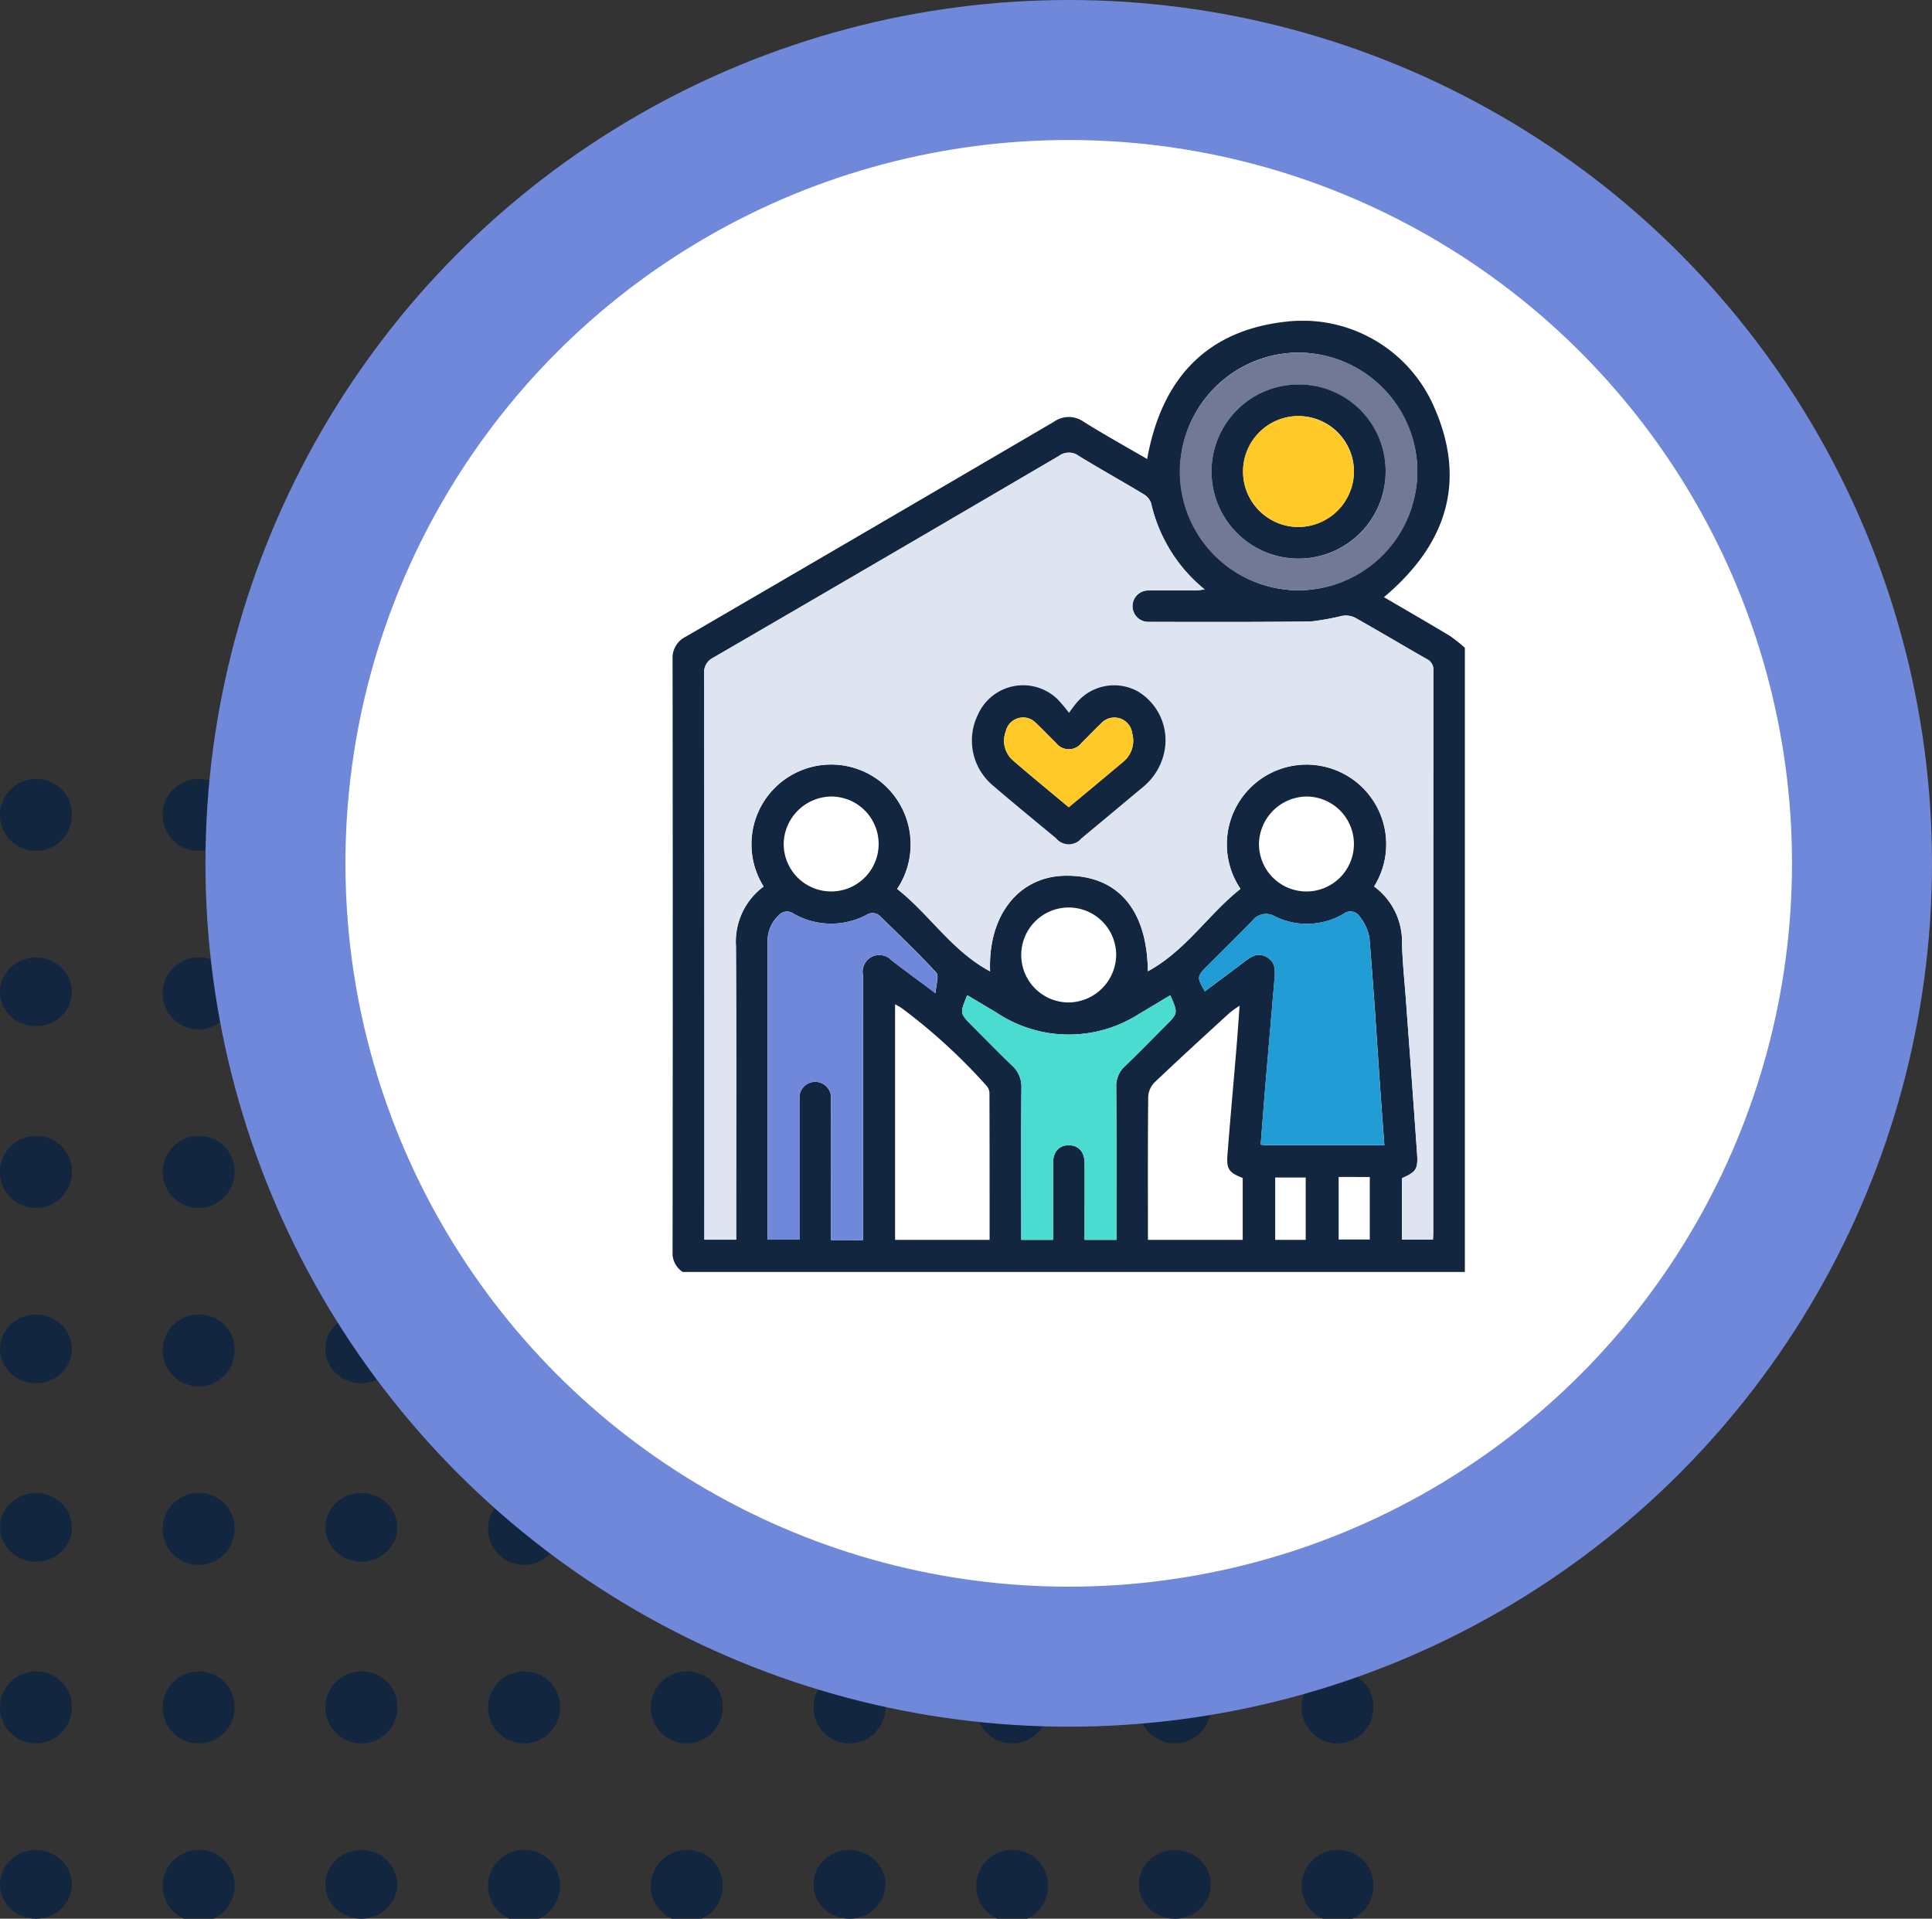 <svg id="Grupo_1019441" data-name="Grupo 1019441" xmlns="http://www.w3.org/2000/svg" xmlns:xlink="http://www.w3.org/1999/xlink" width="115.415" height="114.613" viewBox="0 0 115.415 114.613">
  <rect x="0" y="0" width="115.415" height="114.613" fill="#333333" stroke="none"/>
  <defs>
    <clipPath id="clip-path">
      <rect id="Rectángulo_352992" data-name="Rectángulo 352992" width="47.33" height="56.817" fill="#12263f"/>
    </clipPath>
  </defs>
  <g id="Grupo_156356" data-name="Grupo 156356" transform="translate(0 46.533)">
    <g id="Grupo_156332" data-name="Grupo 156332" transform="translate(0 0)">
      <path id="Trazado_99257" data-name="Trazado 99257" d="M418.506,104.83a2.148,2.148,0,1,1-2.147-2.051A2.1,2.1,0,0,1,418.506,104.83Z" transform="translate(-414.214 -102.779)" fill="#12263f"/>
      <path id="Trazado_116526" data-name="Trazado 116526" d="M418.506,104.83a2.148,2.148,0,1,1-2.147-2.051A2.1,2.1,0,0,1,418.506,104.83Z" transform="translate(-365.616 -102.779)" fill="#12263f"/>
      <path id="Trazado_99258" data-name="Trazado 99258" d="M426.952,104.83a2.148,2.148,0,1,1-2.145-2.051A2.1,2.1,0,0,1,426.952,104.83Z" transform="translate(-412.941 -102.779)" fill="#12263f"/>
      <path id="Trazado_116527" data-name="Trazado 116527" d="M426.952,104.83a2.148,2.148,0,1,1-2.145-2.051A2.1,2.1,0,0,1,426.952,104.83Z" transform="translate(-364.342 -102.779)" fill="#12263f"/>
      <path id="Trazado_99259" data-name="Trazado 99259" d="M435.4,104.83a2.148,2.148,0,1,1-2.145-2.051A2.1,2.1,0,0,1,435.4,104.83Z" transform="translate(-411.667 -102.779)" fill="#12263f"/>
      <path id="Trazado_116531" data-name="Trazado 116531" d="M435.4,104.83a2.148,2.148,0,1,1-2.145-2.051A2.1,2.1,0,0,1,435.4,104.83Z" transform="translate(-363.069 -102.779)" fill="#12263f"/>
      <path id="Trazado_99260" data-name="Trazado 99260" d="M443.845,104.83a2.148,2.148,0,1,1-2.147-2.051A2.1,2.1,0,0,1,443.845,104.83Z" transform="translate(-410.395 -102.779)" fill="#12263f"/>
      <path id="Trazado_116532" data-name="Trazado 116532" d="M443.845,104.83a2.148,2.148,0,1,1-2.147-2.051A2.1,2.1,0,0,1,443.845,104.83Z" transform="translate(-361.796 -102.779)" fill="#12263f"/>
      <path id="Trazado_99261" data-name="Trazado 99261" d="M452.291,104.83a2.148,2.148,0,1,1-2.145-2.051A2.1,2.1,0,0,1,452.291,104.83Z" transform="translate(-409.121 -102.779)" fill="#12263f"/>
    </g>
    <g id="Grupo_156331" data-name="Grupo 156331" transform="translate(0 10.661)">
      <ellipse id="Elipse_3975" data-name="Elipse 3975" cx="2.146" cy="2.052" rx="2.146" ry="2.052" transform="translate(0 0.001)" fill="#12263f"/>
      <ellipse id="Elipse_4742" data-name="Elipse 4742" cx="2.146" cy="2.052" rx="2.146" ry="2.052" transform="translate(48.598 0.001)" fill="#12263f"/>
      <path id="Trazado_99268" data-name="Trazado 99268" d="M426.952,112.338a2.148,2.148,0,1,1-2.145-2.051A2.1,2.1,0,0,1,426.952,112.338Z" transform="translate(-412.941 -110.287)" fill="#12263f"/>
      <path id="Trazado_116528" data-name="Trazado 116528" d="M426.952,112.338a2.148,2.148,0,1,1-2.145-2.051A2.1,2.1,0,0,1,426.952,112.338Z" transform="translate(-364.342 -110.287)" fill="#12263f"/>
      <ellipse id="Elipse_3976" data-name="Elipse 3976" cx="2.146" cy="2.052" rx="2.146" ry="2.052" transform="translate(19.439 0.001)" fill="#12263f"/>
      <ellipse id="Elipse_4743" data-name="Elipse 4743" cx="2.146" cy="2.052" rx="2.146" ry="2.052" transform="translate(68.037 0.001)" fill="#12263f"/>
      <path id="Trazado_99269" data-name="Trazado 99269" d="M443.845,112.338a2.148,2.148,0,1,1-2.147-2.051A2.1,2.1,0,0,1,443.845,112.338Z" transform="translate(-410.395 -110.287)" fill="#12263f"/>
      <path id="Trazado_116533" data-name="Trazado 116533" d="M443.845,112.338a2.148,2.148,0,1,1-2.147-2.051A2.1,2.1,0,0,1,443.845,112.338Z" transform="translate(-361.796 -110.287)" fill="#12263f"/>
      <path id="Trazado_99270" data-name="Trazado 99270" d="M452.291,112.338a2.148,2.148,0,1,1-2.145-2.051A2.1,2.1,0,0,1,452.291,112.338Z" transform="translate(-409.121 -110.287)" fill="#12263f"/>
    </g>
    <g id="Grupo_156330" data-name="Grupo 156330" transform="translate(0 21.324)">
      <path id="Trazado_99274" data-name="Trazado 99274" d="M418.506,119.847a2.148,2.148,0,1,1-2.147-2.053A2.1,2.1,0,0,1,418.506,119.847Z" transform="translate(-414.214 -117.794)" fill="#12263f"/>
      <path id="Trazado_116529" data-name="Trazado 116529" d="M418.506,119.847a2.148,2.148,0,1,1-2.147-2.053A2.1,2.1,0,0,1,418.506,119.847Z" transform="translate(-365.616 -117.794)" fill="#12263f"/>
      <path id="Trazado_99275" data-name="Trazado 99275" d="M426.952,119.847a2.148,2.148,0,1,1-2.145-2.053A2.1,2.1,0,0,1,426.952,119.847Z" transform="translate(-412.941 -117.794)" fill="#12263f"/>
      <path id="Trazado_116530" data-name="Trazado 116530" d="M426.952,119.847a2.148,2.148,0,1,1-2.145-2.053A2.1,2.1,0,0,1,426.952,119.847Z" transform="translate(-364.342 -117.794)" fill="#12263f"/>
      <path id="Trazado_99276" data-name="Trazado 99276" d="M435.4,119.847a2.148,2.148,0,1,1-2.145-2.053A2.1,2.1,0,0,1,435.4,119.847Z" transform="translate(-411.667 -117.794)" fill="#12263f"/>
      <path id="Trazado_116534" data-name="Trazado 116534" d="M435.4,119.847a2.148,2.148,0,1,1-2.145-2.053A2.1,2.1,0,0,1,435.4,119.847Z" transform="translate(-363.069 -117.794)" fill="#12263f"/>
      <path id="Trazado_99277" data-name="Trazado 99277" d="M443.845,119.847a2.148,2.148,0,1,1-2.147-2.053A2.1,2.1,0,0,1,443.845,119.847Z" transform="translate(-410.395 -117.794)" fill="#12263f"/>
      <path id="Trazado_116535" data-name="Trazado 116535" d="M443.845,119.847a2.148,2.148,0,1,1-2.147-2.053A2.1,2.1,0,0,1,443.845,119.847Z" transform="translate(-361.796 -117.794)" fill="#12263f"/>
      <path id="Trazado_99278" data-name="Trazado 99278" d="M452.291,119.847a2.148,2.148,0,1,1-2.145-2.053A2.1,2.1,0,0,1,452.291,119.847Z" transform="translate(-409.121 -117.794)" fill="#12263f"/>
    </g>
    <g id="Grupo_156327" data-name="Grupo 156327" transform="translate(0 53.311)">
      <path id="Trazado_116550" data-name="Trazado 116550" d="M418.506,119.847a2.148,2.148,0,1,1-2.147-2.053A2.1,2.1,0,0,1,418.506,119.847Z" transform="translate(-414.214 -117.794)" fill="#12263f"/>
      <path id="Trazado_116551" data-name="Trazado 116551" d="M418.506,119.847a2.148,2.148,0,1,1-2.147-2.053A2.1,2.1,0,0,1,418.506,119.847Z" transform="translate(-365.616 -117.794)" fill="#12263f"/>
      <path id="Trazado_116552" data-name="Trazado 116552" d="M426.952,119.847a2.148,2.148,0,1,1-2.145-2.053A2.1,2.1,0,0,1,426.952,119.847Z" transform="translate(-412.941 -117.794)" fill="#12263f"/>
      <path id="Trazado_116553" data-name="Trazado 116553" d="M426.952,119.847a2.148,2.148,0,1,1-2.145-2.053A2.1,2.1,0,0,1,426.952,119.847Z" transform="translate(-364.342 -117.794)" fill="#12263f"/>
      <path id="Trazado_116554" data-name="Trazado 116554" d="M435.4,119.847a2.148,2.148,0,1,1-2.145-2.053A2.1,2.1,0,0,1,435.4,119.847Z" transform="translate(-411.667 -117.794)" fill="#12263f"/>
      <path id="Trazado_116555" data-name="Trazado 116555" d="M435.4,119.847a2.148,2.148,0,1,1-2.145-2.053A2.1,2.1,0,0,1,435.4,119.847Z" transform="translate(-363.069 -117.794)" fill="#12263f"/>
      <path id="Trazado_116556" data-name="Trazado 116556" d="M443.845,119.847a2.148,2.148,0,1,1-2.147-2.053A2.1,2.1,0,0,1,443.845,119.847Z" transform="translate(-410.395 -117.794)" fill="#12263f"/>
      <path id="Trazado_116557" data-name="Trazado 116557" d="M443.845,119.847a2.148,2.148,0,1,1-2.147-2.053A2.1,2.1,0,0,1,443.845,119.847Z" transform="translate(-361.796 -117.794)" fill="#12263f"/>
      <path id="Trazado_116558" data-name="Trazado 116558" d="M452.291,119.847a2.148,2.148,0,1,1-2.145-2.053A2.1,2.1,0,0,1,452.291,119.847Z" transform="translate(-409.121 -117.794)" fill="#12263f"/>
    </g>
    <g id="Grupo_156329" data-name="Grupo 156329" transform="translate(0 31.987)">
      <ellipse id="Elipse_3980" data-name="Elipse 3980" cx="2.146" cy="2.052" rx="2.146" ry="2.052" transform="translate(0 0.002)" fill="#12263f"/>
      <ellipse id="Elipse_4744" data-name="Elipse 4744" cx="2.146" cy="2.052" rx="2.146" ry="2.052" transform="translate(48.598 0.002)" fill="#12263f"/>
      <path id="Trazado_99285" data-name="Trazado 99285" d="M426.952,127.355a2.148,2.148,0,1,1-2.145-2.053A2.1,2.1,0,0,1,426.952,127.355Z" transform="translate(-412.941 -125.302)" fill="#12263f"/>
      <path id="Trazado_116536" data-name="Trazado 116536" d="M426.952,127.355a2.148,2.148,0,1,1-2.145-2.053A2.1,2.1,0,0,1,426.952,127.355Z" transform="translate(-364.342 -125.302)" fill="#12263f"/>
      <ellipse id="Elipse_3981" data-name="Elipse 3981" cx="2.146" cy="2.052" rx="2.146" ry="2.052" transform="translate(19.439 0.002)" fill="#12263f"/>
      <ellipse id="Elipse_4745" data-name="Elipse 4745" cx="2.146" cy="2.052" rx="2.146" ry="2.052" transform="translate(68.037 0.002)" fill="#12263f"/>
      <path id="Trazado_99286" data-name="Trazado 99286" d="M443.845,127.355A2.148,2.148,0,1,1,441.7,125.3,2.1,2.1,0,0,1,443.845,127.355Z" transform="translate(-410.395 -125.302)" fill="#12263f"/>
      <path id="Trazado_116537" data-name="Trazado 116537" d="M443.845,127.355A2.148,2.148,0,1,1,441.7,125.3,2.1,2.1,0,0,1,443.845,127.355Z" transform="translate(-361.796 -125.302)" fill="#12263f"/>
      <path id="Trazado_99287" data-name="Trazado 99287" d="M452.291,127.355a2.148,2.148,0,1,1-2.145-2.053A2.1,2.1,0,0,1,452.291,127.355Z" transform="translate(-409.121 -125.302)" fill="#12263f"/>
    </g>
    <g id="Grupo_156326" data-name="Grupo 156326" transform="translate(0 63.975)">
      <ellipse id="Elipse_4754" data-name="Elipse 4754" cx="2.146" cy="2.052" rx="2.146" ry="2.052" transform="translate(0 0.001)" fill="#12263f"/>
      <ellipse id="Elipse_4750" data-name="Elipse 4750" cx="2.146" cy="2.052" rx="2.146" ry="2.052" transform="translate(48.598 0.001)" fill="#12263f"/>
      <path id="Trazado_116548" data-name="Trazado 116548" d="M426.952,127.355a2.148,2.148,0,1,1-2.145-2.053A2.1,2.1,0,0,1,426.952,127.355Z" transform="translate(-412.941 -125.302)" fill="#12263f"/>
      <path id="Trazado_116542" data-name="Trazado 116542" d="M426.952,127.355a2.148,2.148,0,1,1-2.145-2.053A2.1,2.1,0,0,1,426.952,127.355Z" transform="translate(-364.342 -125.302)" fill="#12263f"/>
      <ellipse id="Elipse_4751" data-name="Elipse 4751" cx="2.146" cy="2.052" rx="2.146" ry="2.052" transform="translate(19.439 0.001)" fill="#12263f"/>
      <ellipse id="Elipse_4752" data-name="Elipse 4752" cx="2.146" cy="2.052" rx="2.146" ry="2.052" transform="translate(68.037 0.001)" fill="#12263f"/>
      <path id="Trazado_116543" data-name="Trazado 116543" d="M443.845,127.355A2.148,2.148,0,1,1,441.7,125.3,2.1,2.1,0,0,1,443.845,127.355Z" transform="translate(-410.395 -125.302)" fill="#12263f"/>
      <path id="Trazado_116544" data-name="Trazado 116544" d="M443.845,127.355A2.148,2.148,0,1,1,441.7,125.3,2.1,2.1,0,0,1,443.845,127.355Z" transform="translate(-361.796 -125.302)" fill="#12263f"/>
      <path id="Trazado_116545" data-name="Trazado 116545" d="M452.291,127.355a2.148,2.148,0,1,1-2.145-2.053A2.1,2.1,0,0,1,452.291,127.355Z" transform="translate(-409.121 -125.302)" fill="#12263f"/>
    </g>
    <g id="Grupo_156328" data-name="Grupo 156328" transform="translate(0 42.65)">
      <ellipse id="Elipse_3985" data-name="Elipse 3985" cx="2.146" cy="2.052" rx="2.146" ry="2.052" transform="translate(0 0.001)" fill="#12263f"/>
      <ellipse id="Elipse_4746" data-name="Elipse 4746" cx="2.146" cy="2.052" rx="2.146" ry="2.052" transform="translate(48.598 0.001)" fill="#12263f"/>
      <path id="Trazado_99291" data-name="Trazado 99291" d="M426.952,134.863a2.148,2.148,0,1,1-2.145-2.053A2.1,2.1,0,0,1,426.952,134.863Z" transform="translate(-412.941 -132.81)" fill="#12263f"/>
      <path id="Trazado_116538" data-name="Trazado 116538" d="M426.952,134.863a2.148,2.148,0,1,1-2.145-2.053A2.1,2.1,0,0,1,426.952,134.863Z" transform="translate(-364.342 -132.81)" fill="#12263f"/>
      <ellipse id="Elipse_3986" data-name="Elipse 3986" cx="2.146" cy="2.052" rx="2.146" ry="2.052" transform="translate(19.439 0.001)" fill="#12263f"/>
      <ellipse id="Elipse_4747" data-name="Elipse 4747" cx="2.146" cy="2.052" rx="2.146" ry="2.052" transform="translate(68.037 0.001)" fill="#12263f"/>
      <path id="Trazado_99292" data-name="Trazado 99292" d="M443.845,134.863a2.148,2.148,0,1,1-2.147-2.053A2.1,2.1,0,0,1,443.845,134.863Z" transform="translate(-410.395 -132.81)" fill="#12263f"/>
      <path id="Trazado_116539" data-name="Trazado 116539" d="M443.845,134.863a2.148,2.148,0,1,1-2.147-2.053A2.1,2.1,0,0,1,443.845,134.863Z" transform="translate(-361.796 -132.81)" fill="#12263f"/>
      <path id="Trazado_99293" data-name="Trazado 99293" d="M452.291,134.863a2.148,2.148,0,1,1-2.145-2.053A2.1,2.1,0,0,1,452.291,134.863Z" transform="translate(-409.121 -132.81)" fill="#12263f"/>
    </g>
  </g>
  <g id="Grupo_1015138" data-name="Grupo 1015138" transform="translate(12.273 0)">
    <circle id="Elipse_8447" data-name="Elipse 8447" cx="51.571" cy="51.571" r="51.571" transform="translate(0)" fill="#6f88da"/>
    <circle id="Elipse_8448" data-name="Elipse 8448" cx="43.208" cy="43.208" r="43.208" transform="translate(8.363 8.363)" fill="#fff"/>
    <g id="Grupo_1019443" data-name="Grupo 1019443" transform="translate(27.906 19.163)">
      <g id="Grupo_1019442" data-name="Grupo 1019442" clip-path="url(#clip-path)">
        <path id="Trazado_736376" data-name="Trazado 736376" d="M47.33,19.537V56.817H.6A1.383,1.383,0,0,1,0,55.51Q.021,37.879,0,20.247a1.409,1.409,0,0,1,.787-1.376q11-6.4,21.984-12.833a1.532,1.532,0,0,1,1.794,0c1.232.77,2.506,1.474,3.786,2.219C29.191,3.548,31.815.6,36.6.058A8.56,8.56,0,0,1,45.44,5.033c2.052,4.534.8,8.332-2.944,11.476,1.322.774,2.633,1.528,3.928,2.307a8.634,8.634,0,0,1,.906.719M5.436,33.792a4.76,4.76,0,0,1,7.019-6.232,4.813,4.813,0,0,1,.961,6.381c1.929,1.515,3.271,3.708,5.553,4.924-.136-3.332,1.7-5.65,4.444-5.712,3.132-.071,4.944,1.98,4.979,5.705,2.265-1.22,3.609-3.4,5.535-4.921a4.759,4.759,0,1,1,7.982-.142,4.083,4.083,0,0,1,1.667,3.4c.028,1.141.153,2.281.236,3.421.222,3.047.453,6.093.663,9.14.064.93-.061,1.091-.9,1.464v3.666h1.847c.007-.152.017-.268.017-.383q0-16.8.009-33.607a.7.7,0,0,0-.408-.693c-1.436-.819-2.856-1.669-4.3-2.479a1.281,1.281,0,0,0-.756-.092,15,15,0,0,1-1.852.334c-3.252.038-6.505.029-9.758.022a.939.939,0,0,1,.02-1.877c.966-.017,1.932,0,2.9-.007.139,0,.277-.028.489-.052a9.3,9.3,0,0,1-3.2-5.153,1.022,1.022,0,0,0-.462-.547c-1.282-.772-2.591-1.5-3.865-2.281a.983.983,0,0,0-1.171,0Q12.772,14.118,2.432,20.125a.965.965,0,0,0-.542.974q.019,16.567.01,33.133v.659H3.8v-.732c0-5.6.018-11.2-.012-16.8a4.1,4.1,0,0,1,1.652-3.564m5.932,21.121V54.16q0-7.542,0-15.084a1,1,0,0,1,1.719-.867c.811.622,1.636,1.226,2.619,1.959.029-.506.221-1.037.044-1.23-1.064-1.161-2.21-2.247-3.335-3.352a.654.654,0,0,0-.847-.092A4.52,4.52,0,0,1,7.2,35.4a.641.641,0,0,0-.843.1,2.065,2.065,0,0,0-.678,1.636q0,8.636,0,17.273v.479h1.9V46.882c0-.138,0-.276,0-.414a.945.945,0,1,1,1.885.014c.007,2.6,0,5.206,0,7.808,0,.206,0,.412,0,.622Zm31.149-5.668c-.093-1.267-.182-2.445-.264-3.623-.2-2.927-.385-5.857-.63-8.781a2.886,2.886,0,0,0-.577-1.251.657.657,0,0,0-.97-.164,4.322,4.322,0,0,1-4.084.157,1.032,1.032,0,0,0-1.379.273c-.883.9-1.781,1.786-2.672,2.678-.625.625-.632.688-.144,1.518.789-.591,1.579-1.176,2.36-1.771.389-.3.777-.553,1.289-.3.548.271.557.761.514,1.268-.18,2.119-.365,4.238-.543,6.357-.1,1.191-.191,2.383-.288,3.606.168.014.281.032.395.032,2.3,0,4.6,0,6.994,0M29.73,40.29c-.657.393-1.26.761-1.869,1.118a7.764,7.764,0,0,1-8.488-.069c-.585-.354-1.174-.7-1.769-1.053-.448,1.087-.448,1.087.316,1.852.78.781,1.547,1.576,2.348,2.336a1.7,1.7,0,0,1,.572,1.349c-.025,2.819-.011,5.639-.011,8.459V54.9h1.9c0-1.543,0-3.057,0-4.57,0-.7.368-1.093.968-1.079.569.014.914.406.917,1.071.006,1.341,0,2.682,0,4.022V54.9h1.9V54.23c0-2.82.01-5.639-.01-8.459a1.582,1.582,0,0,1,.525-1.248c.825-.791,1.621-1.612,2.43-2.421.74-.74.741-.74.274-1.811M37.41,1.9a7.1,7.1,0,1,0,.022,14.2A7.168,7.168,0,0,0,44.49,8.99,7.148,7.148,0,0,0,37.41,1.9m-18.471,53c0-2.965,0-5.877-.009-8.789a.716.716,0,0,0-.207-.451,34.231,34.231,0,0,0-5.046-4.611c-.118-.077-.243-.143-.385-.226V54.9Zm15.12,0V51.205c-.829-.327-.978-.522-.909-1.412.165-2.121.359-4.24.536-6.36.067-.8.12-1.61.187-2.52a7.122,7.122,0,0,0-.6.428c-1.507,1.383-3.02,2.761-4.5,4.172a1.318,1.318,0,0,0-.36.855c-.027,2.662-.016,5.324-.016,7.986V54.9ZM6.638,31.252A2.836,2.836,0,1,0,9.46,28.417a2.88,2.88,0,0,0-2.823,2.835m28.393,0a2.836,2.836,0,1,0,2.823-2.834,2.88,2.88,0,0,0-2.823,2.834M26.5,37.878a2.836,2.836,0,1,0-2.817,2.841A2.875,2.875,0,0,0,26.5,37.878m11.322,13.3H36V54.9h1.823Zm1.968-.036v3.737h1.86V51.146Z" transform="translate(0 -0.001)" fill="#12263f"/>
        <path id="Trazado_736377" data-name="Trazado 736377" d="M19.482,92.327a4.1,4.1,0,0,0-1.652,3.564c.03,5.6.012,11.2.012,16.8v.732h-1.9v-.659q0-16.567-.01-33.133a.965.965,0,0,1,.542-.974Q26.819,72.653,37.135,66.6a.983.983,0,0,1,1.171,0c1.274.784,2.583,1.51,3.865,2.281a1.022,1.022,0,0,1,.462.546,9.3,9.3,0,0,0,3.2,5.154c-.212.023-.35.051-.489.051-.966,0-1.932-.009-2.9.007a.939.939,0,0,0-.02,1.877c3.253.008,6.506.017,9.758-.022a14.982,14.982,0,0,0,1.852-.334,1.28,1.28,0,0,1,.756.092c1.442.81,2.861,1.66,4.3,2.479a.7.7,0,0,1,.408.693q-.014,16.8-.009,33.607c0,.115-.01.231-.017.383H57.62v-3.666c.84-.373.965-.534.9-1.464-.21-3.047-.44-6.093-.663-9.14-.083-1.14-.209-2.279-.237-3.421a4.082,4.082,0,0,0-1.667-3.4,4.762,4.762,0,1,0-7.982.142c-1.926,1.516-3.27,3.7-5.535,4.921-.035-3.726-1.847-5.776-4.979-5.706-2.748.062-4.58,2.381-4.444,5.712-2.282-1.215-3.624-3.408-5.553-4.924a4.761,4.761,0,1,0-7.98-.148M37.73,81.96a9.829,9.829,0,0,0-.654-.784,2.953,2.953,0,0,0-4.788.9,3.5,3.5,0,0,0,.908,4.234c1.24,1.065,2.505,2.1,3.764,3.142a.981.981,0,0,0,1.517,0c1.23-1.016,2.45-2.042,3.677-3.062a3.676,3.676,0,0,0,1.3-2.25,3.4,3.4,0,0,0-1.621-3.466,2.929,2.929,0,0,0-3.607.637,6.913,6.913,0,0,0-.494.654" transform="translate(-14.046 -58.536)" fill="#dee4f0"/>
        <path id="Trazado_736378" data-name="Trazado 736378" d="M53.614,317.156h-1.9v-.622c0-2.6,0-5.206,0-7.808a.945.945,0,1,0-1.885-.014c0,.138,0,.276,0,.414v8.009h-1.9v-.479q0-8.637,0-17.273a2.065,2.065,0,0,1,.678-1.636.641.641,0,0,1,.843-.1,4.52,4.52,0,0,0,4.358.093.654.654,0,0,1,.847.092c1.125,1.1,2.271,2.191,3.335,3.352.177.193-.015.724-.044,1.23-.983-.733-1.808-1.337-2.619-1.959a1,1,0,0,0-1.719.867q.011,7.542,0,15.084v.752" transform="translate(-42.246 -262.244)" fill="#6f88da"/>
        <path id="Trazado_736379" data-name="Trazado 736379" d="M276.251,311.494c-2.392,0-4.693,0-6.994,0-.114,0-.227-.018-.395-.033.1-1.223.188-2.415.288-3.606.178-2.119.363-4.238.543-6.357.043-.507.035-1-.513-1.268-.513-.253-.9,0-1.289.3-.781.6-1.571,1.18-2.36,1.771-.488-.829-.481-.892.144-1.518.892-.892,1.789-1.778,2.672-2.678a1.032,1.032,0,0,1,1.379-.273,4.322,4.322,0,0,0,4.084-.157.657.657,0,0,1,.97.164,2.886,2.886,0,0,1,.577,1.251c.245,2.924.426,5.853.63,8.781.082,1.178.171,2.355.264,3.623" transform="translate(-233.734 -262.25)" fill="#219cd5"/>
        <path id="Trazado_736380" data-name="Trazado 736380" d="M158.3,339.681c.466,1.072.466,1.071-.274,1.811-.809.809-1.6,1.63-2.43,2.421a1.581,1.581,0,0,0-.525,1.249c.02,2.819.01,5.639.009,8.459v.666h-1.9v-.555c0-1.341,0-2.682,0-4.022,0-.665-.349-1.058-.917-1.071-.6-.014-.965.383-.968,1.079-.006,1.513,0,3.026,0,4.57h-1.9v-.614c0-2.82-.013-5.639.011-8.459a1.7,1.7,0,0,0-.572-1.349c-.8-.76-1.567-1.555-2.348-2.336-.764-.765-.764-.765-.316-1.852.594.353,1.184.7,1.769,1.053a7.764,7.764,0,0,0,8.488.069c.609-.356,1.212-.724,1.869-1.118" transform="translate(-128.569 -299.391)" fill="#4adbd1"/>
        <path id="Trazado_736381" data-name="Trazado 736381" d="M262.554,16.027a7.1,7.1,0,1,1-7.115,7.112,7.148,7.148,0,0,1,7.115-7.112m5.186,7.1a5.2,5.2,0,1,0-5.158,5.205,5.183,5.183,0,0,0,5.158-5.205" transform="translate(-225.144 -14.126)" fill="#727997"/>
        <path id="Trazado_736388" data-name="Trazado 736388" d="M156.6,185.193a6.917,6.917,0,0,1,.494-.654,2.929,2.929,0,0,1,3.607-.637,3.4,3.4,0,0,1,1.621,3.466,3.677,3.677,0,0,1-1.3,2.25c-1.226,1.02-2.447,2.046-3.677,3.062a.981.981,0,0,1-1.517,0c-1.259-1.043-2.524-2.077-3.764-3.142a3.5,3.5,0,0,1-.909-4.235,2.953,2.953,0,0,1,4.788-.9,9.875,9.875,0,0,1,.654.784m-.014,5.638c1.12-.935,2.182-1.815,3.236-2.7a1.622,1.622,0,0,0,.556-1.7,1.074,1.074,0,0,0-1.881-.585c-.387.365-.749.757-1.133,1.125a.961.961,0,0,1-1.546.011c-.4-.381-.772-.79-1.177-1.164a1.058,1.058,0,0,0-1.817.482,1.551,1.551,0,0,0,.428,1.733c1.083.941,2.2,1.85,3.333,2.8" transform="translate(-132.917 -161.77)" fill="#12263f"/>
        <path id="Trazado_736389" data-name="Trazado 736389" d="M281.823,37.226a5.2,5.2,0,1,1-5.221-5.2,5.179,5.179,0,0,1,5.221,5.2m-1.891-.035a3.313,3.313,0,1,0-3.278,3.349,3.36,3.36,0,0,0,3.278-3.349" transform="translate(-239.227 -28.223)" fill="#12263f"/>
        <path id="Trazado_736390" data-name="Trazado 736390" d="M170.917,205.186c-1.137-.953-2.249-1.862-3.333-2.8a1.551,1.551,0,0,1-.428-1.733,1.058,1.058,0,0,1,1.817-.482c.405.374.778.783,1.177,1.164a.961.961,0,0,0,1.546-.011c.384-.369.745-.761,1.133-1.125a1.074,1.074,0,0,1,1.881.585,1.622,1.622,0,0,1-.556,1.7c-1.054.89-2.116,1.769-3.236,2.7" transform="translate(-147.247 -176.125)" fill="#ffca28"/>
        <path id="Trazado_736391" data-name="Trazado 736391" d="M293.974,51.232a3.313,3.313,0,1,1-3.345-3.28,3.363,3.363,0,0,1,3.345,3.28" transform="translate(-253.27 -42.264)" fill="#ffca28"/>
      </g>
    </g>
  </g>
</svg>
